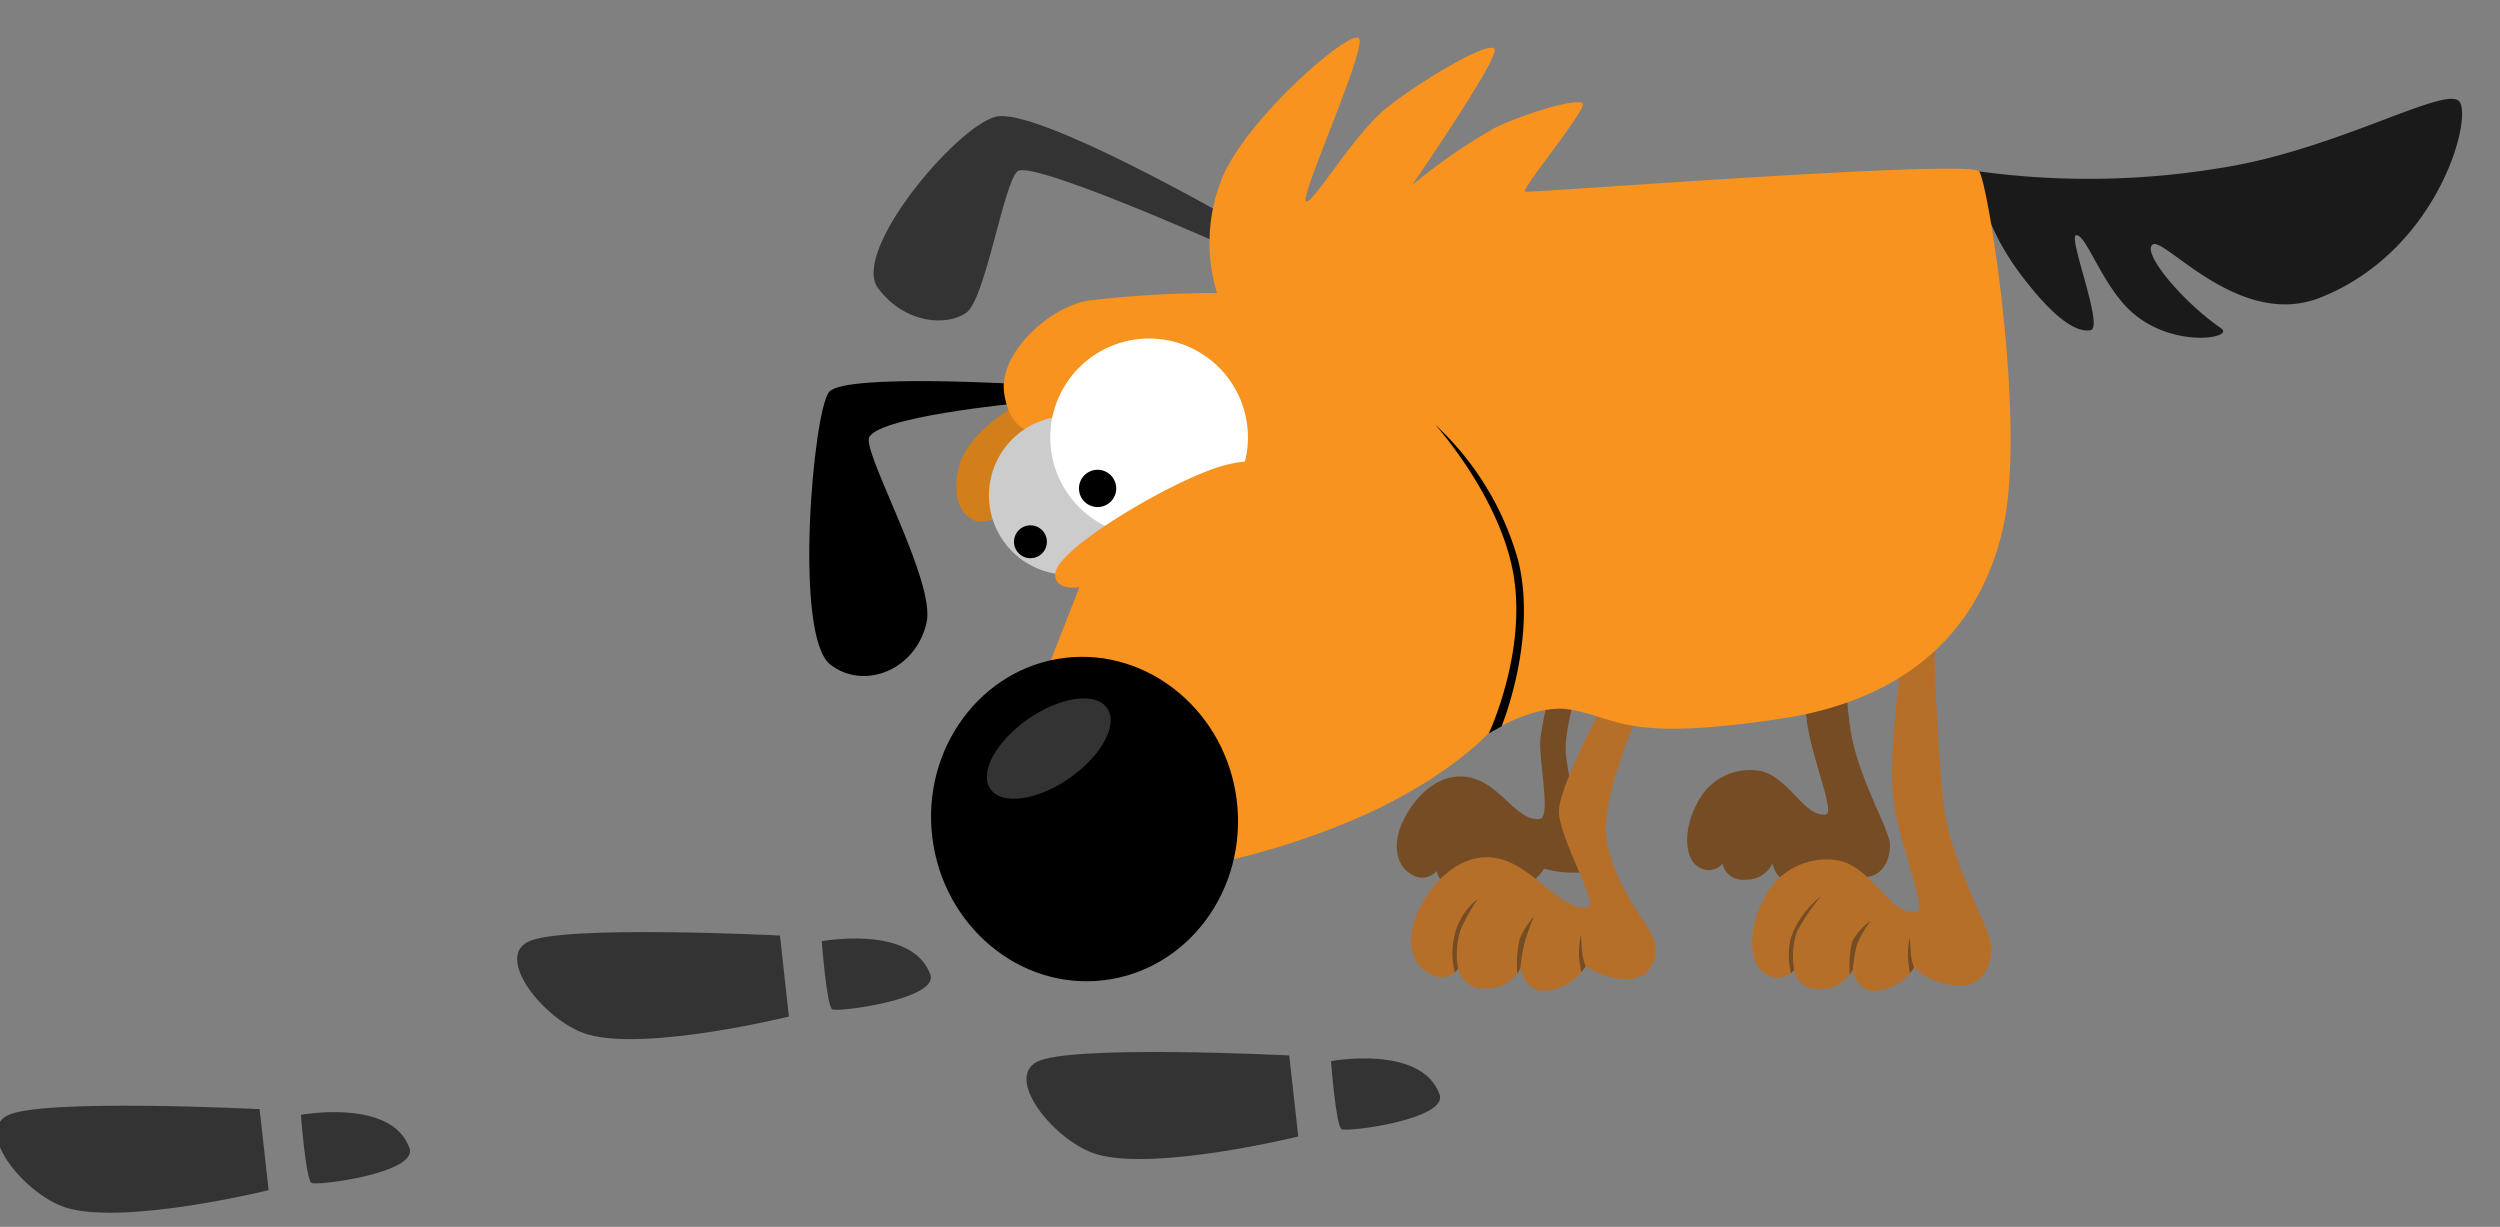 <svg id="Layer_1" data-name="Layer 1" xmlns="http://www.w3.org/2000/svg" viewBox="0 0 216 106"><rect x="0" y="0" width="216" height="106" fill="#808080" stroke="none"/><defs><style>.cls-1{fill:#754c24;}.cls-2{fill:#b66f29;}.cls-3{fill:#333;}.cls-4{fill:#1a1a1a;}.cls-5{fill:#d27e1a;}.cls-6{fill:#f7931e;}.cls-7{fill:#ccc;}.cls-8{fill:#fff;}</style></defs><path class="cls-1" d="M159.1,51.35s.26,9.17.88,12.26c.77,3.87,3.13,7.89,3.29,9.16.13,1-.32,2.79-1.93,3a5.16,5.16,0,0,1-3.69-1.3,3.59,3.59,0,0,1-2.91,1.69c-1.31,0-1.6-1.56-1.6-1.56A2.46,2.46,0,0,1,150.82,76a1.79,1.79,0,0,1-2-1.38,1.54,1.54,0,0,1-2.05.29c-1.25-.69-1.35-3.29-.15-5.47a5.05,5.05,0,0,1,5.52-2.82c2.48.58,3.74,4,5.62,3.75.83-.13-1.34-5.16-1.67-8.27-.39-3.7.67-10.37.67-10.37Z"/><path class="cls-1" d="M137.92,55.06s-3,7-2.61,10.26a24.5,24.5,0,0,0,2.14,7.4c.51,1,.6,2.52-.45,2.62a9.52,9.52,0,0,1-3.59-.29,3.78,3.78,0,0,1-3.07,1.79c-1.38,0-1.69-1.65-1.69-1.65a2.62,2.62,0,0,1-2.45,1.52,1.88,1.88,0,0,1-2.07-1.46,1.64,1.64,0,0,1-2.17.3c-1.32-.73-1.81-2.67-.54-5s3.37-3.89,5.65-3.36c2.63.6,4.05,3.87,6,3.56.88-.14,0-4.55,0-6.47s2.06-9.23,2.06-9.23Z"/><path class="cls-2" d="M167.13,56.26s.31,10.84,1,14.5c.91,4.58,3.71,9.34,3.9,10.85.15,1.23-.39,3.29-2.28,3.54a6.1,6.1,0,0,1-4.38-1.54,4.23,4.23,0,0,1-3.44,2c-1.54,0-1.89-1.85-1.89-1.85a2.92,2.92,0,0,1-2.74,1.7A2.11,2.11,0,0,1,155,83.83a1.82,1.82,0,0,1-2.43.33c-1.48-.81-1.6-3.88-.18-6.47a6,6,0,0,1,6.53-3.33c2.94.68,4.43,4.79,6.66,4.44,1-.15-1.59-6.11-2-9.79-.46-4.38.79-12.27.79-12.27Z"/><path class="cls-1" d="M157.35,77.43A7.81,7.81,0,0,0,154.74,81a6.43,6.43,0,0,0,0,3.09l.28-.27a6.8,6.8,0,0,1,.22-3.29A16.64,16.64,0,0,1,157.35,77.43Z"/><path class="cls-3" d="M106.55,19S89.45,9.16,86,10.09,73.52,21.75,75.86,24.89s6,3.3,7.64,2.12,3.21-11.18,4.41-12.21,18,6.48,18,6.48Z"/><path d="M88.82,33.23s-15.8-1-17.18.63-3.09,21,.08,23.54c2.87,2.27,7.4.55,8.34-3.62.77-3.43-5.15-13.94-5-15.84s13.1-3.12,13.1-3.12Z"/><path class="cls-1" d="M159.83,84.21a9.21,9.21,0,0,1,.19-2.84,4.91,4.91,0,0,1,1.63-1.81,7.58,7.58,0,0,0-1.22,2.08,14,14,0,0,0-.35,2.12Z"/><path class="cls-1" d="M165,81a7.34,7.34,0,0,0-.16,1.69,12.09,12.09,0,0,0,.18,1.4l.36-.49a4.49,4.49,0,0,1-.27-1.06C165.09,82.07,165,81,165,81Z"/><path class="cls-2" d="M142.34,59.84s-4.06,8.58-3.54,12.49,3.1,6.86,3.91,8.42a2.86,2.86,0,0,1-.53,3.38c-2.14,1.34-5.18-.64-5.18-.64a4.47,4.47,0,0,1-3.63,2.12c-1.64,0-2-2-2-2a3.07,3.07,0,0,1-2.89,1.79A2.23,2.23,0,0,1,126,83.73a1.92,1.92,0,0,1-2.56.35c-1.57-.86-2.14-3.16-.64-5.9s4-4.6,6.69-4c3.1.72,5.35,4.58,7.7,4.21,1-.16-2.5-6-2.5-8.29s4.38-10.28,4.38-10.28Z"/><path class="cls-1" d="M127.69,77.66a5.53,5.53,0,0,0-2,3.09,6.67,6.67,0,0,0,0,3.26l.29-.28a7.28,7.28,0,0,1,.24-3.48A17.6,17.6,0,0,1,127.69,77.66Z"/><path class="cls-1" d="M131.1,84.13a9.69,9.69,0,0,1,.2-3,6.61,6.61,0,0,1,1.22-1.92s-.53,1.28-.79,2.2a15.42,15.42,0,0,0-.37,2.25Z"/><path class="cls-1" d="M136.59,80.75a8.45,8.45,0,0,0-.17,1.78,13.78,13.78,0,0,0,.2,1.48l.38-.52a4.87,4.87,0,0,1-.29-1.11C136.66,81.87,136.59,80.75,136.59,80.75Z"/><path class="cls-4" d="M171,14.81a69.85,69.85,0,0,0,21-.32c9.9-1.57,19.29-7.11,20.48-5.73s-1.81,13-12.13,17C193.43,28.4,187,20.45,186,21.12s2.54,4.93,5.91,7.25c1.28.88-4.82,1.91-8.37-2.05-2.14-2.38-3.33-6-4.14-6s2.43,8,1.22,8.21-3.09-.95-5.92-4.67c-3.19-4.2-3.55-7.4-3.55-7.4Z"/><path class="cls-5" d="M88.18,34.82s-4.57,2.31-5.35,5.61.8,4.47,1.67,4.63A5.58,5.58,0,0,0,87,44.45l4.91-5.14Z"/><path class="cls-6" d="M89.39,60.64l4.1-10.5L89.26,37.3s-2,.05-2.5-3.33,3.82-7.42,7.28-8a93.65,93.65,0,0,1,11.11-.65,14.87,14.87,0,0,1,.54-10.17c2.31-5.19,11-12.66,11.72-11.84S112.29,17,112.83,17.39s4.11-5.79,7-8.09,8.91-5.89,9.3-5.05S122,16,122,16a48.59,48.59,0,0,1,7.25-5c2.78-1.31,7.33-2.64,7.51-2s-5.39,7.42-5,7.56S170.2,13.73,171,14.81s4,21.41,2.15,30.38c-1.31,6.44-5.69,14.87-19.31,16.91s-13.91-.09-18.25-.8c-3.07-.51-7,2.07-7,2.07s-3.92,4.33-12.4,7.77a65.78,65.78,0,0,1-15.32,4.2Z"/><path class="cls-7" d="M99.1,42a6.85,6.85,0,1,1-7.62-6A6.84,6.84,0,0,1,99.1,42Z"/><path d="M90.44,46.64a1.42,1.42,0,1,1-1.58-1.24A1.42,1.42,0,0,1,90.44,46.64Z"/><path class="cls-8" d="M107.76,36.76a8.54,8.54,0,1,1-9.5-7.45A8.54,8.54,0,0,1,107.76,36.76Z"/><path d="M96.43,42a1.61,1.61,0,1,1-1.78-1.4A1.61,1.61,0,0,1,96.43,42Z"/><path class="cls-6" d="M111.19,40.23a10,10,0,0,0-5.49,0c-4.24,1.17-14.32,7.11-14.52,9.3C91.05,51,93,50.79,93.26,50.72a33.44,33.44,0,0,0,9.55-3.54A23.15,23.15,0,0,0,111.19,40.23Z"/><path d="M128.63,63.37s3.3-7,2.13-13.75S124,36.69,124,36.69a25.2,25.2,0,0,1,7.21,11.88c1.59,6.79-1.48,14.19-1.48,14.19Z"/><path class="cls-3" d="M71,81.32s.42,5.59.9,5.88,9.24-.88,8.48-3C78.82,79.87,71,81.32,71,81.32Z"/><path class="cls-3" d="M67.39,80.83l.77,7s-12.17,3-17.33,1.56c-3.56-1-8.09-6.48-5.26-8S67.39,80.83,67.39,80.83Z"/><path class="cls-3" d="M26,96.32s.42,5.59.91,5.88,9.23-.87,8.47-3C33.86,94.87,26,96.32,26,96.32Z"/><path class="cls-3" d="M22.43,95.83l.78,7s-12.18,3-17.34,1.56c-3.56-1-8.09-6.48-5.26-8S22.43,95.83,22.43,95.83Z"/><path class="cls-3" d="M115,91.68s.42,5.59.91,5.88,9.23-.87,8.47-3C122.82,90.23,115,91.68,115,91.68Z"/><path class="cls-3" d="M111.39,91.19l.78,7s-12.18,3-17.34,1.56c-3.56-1-8.08-6.48-5.26-8S111.39,91.19,111.39,91.19Z"/><path d="M106.86,69.18c.92,7.69-4.21,14.63-11.48,15.51S81.48,80,80.55,72.34,84.77,57.71,92,56.84,105.93,61.49,106.86,69.18Z"/><path class="cls-3" d="M95.65,61.18c1,1.41-.48,4.13-3.26,6.06s-5.84,2.35-6.82.93.48-4.12,3.26-6.05S94.67,59.76,95.65,61.18Z"/></svg>